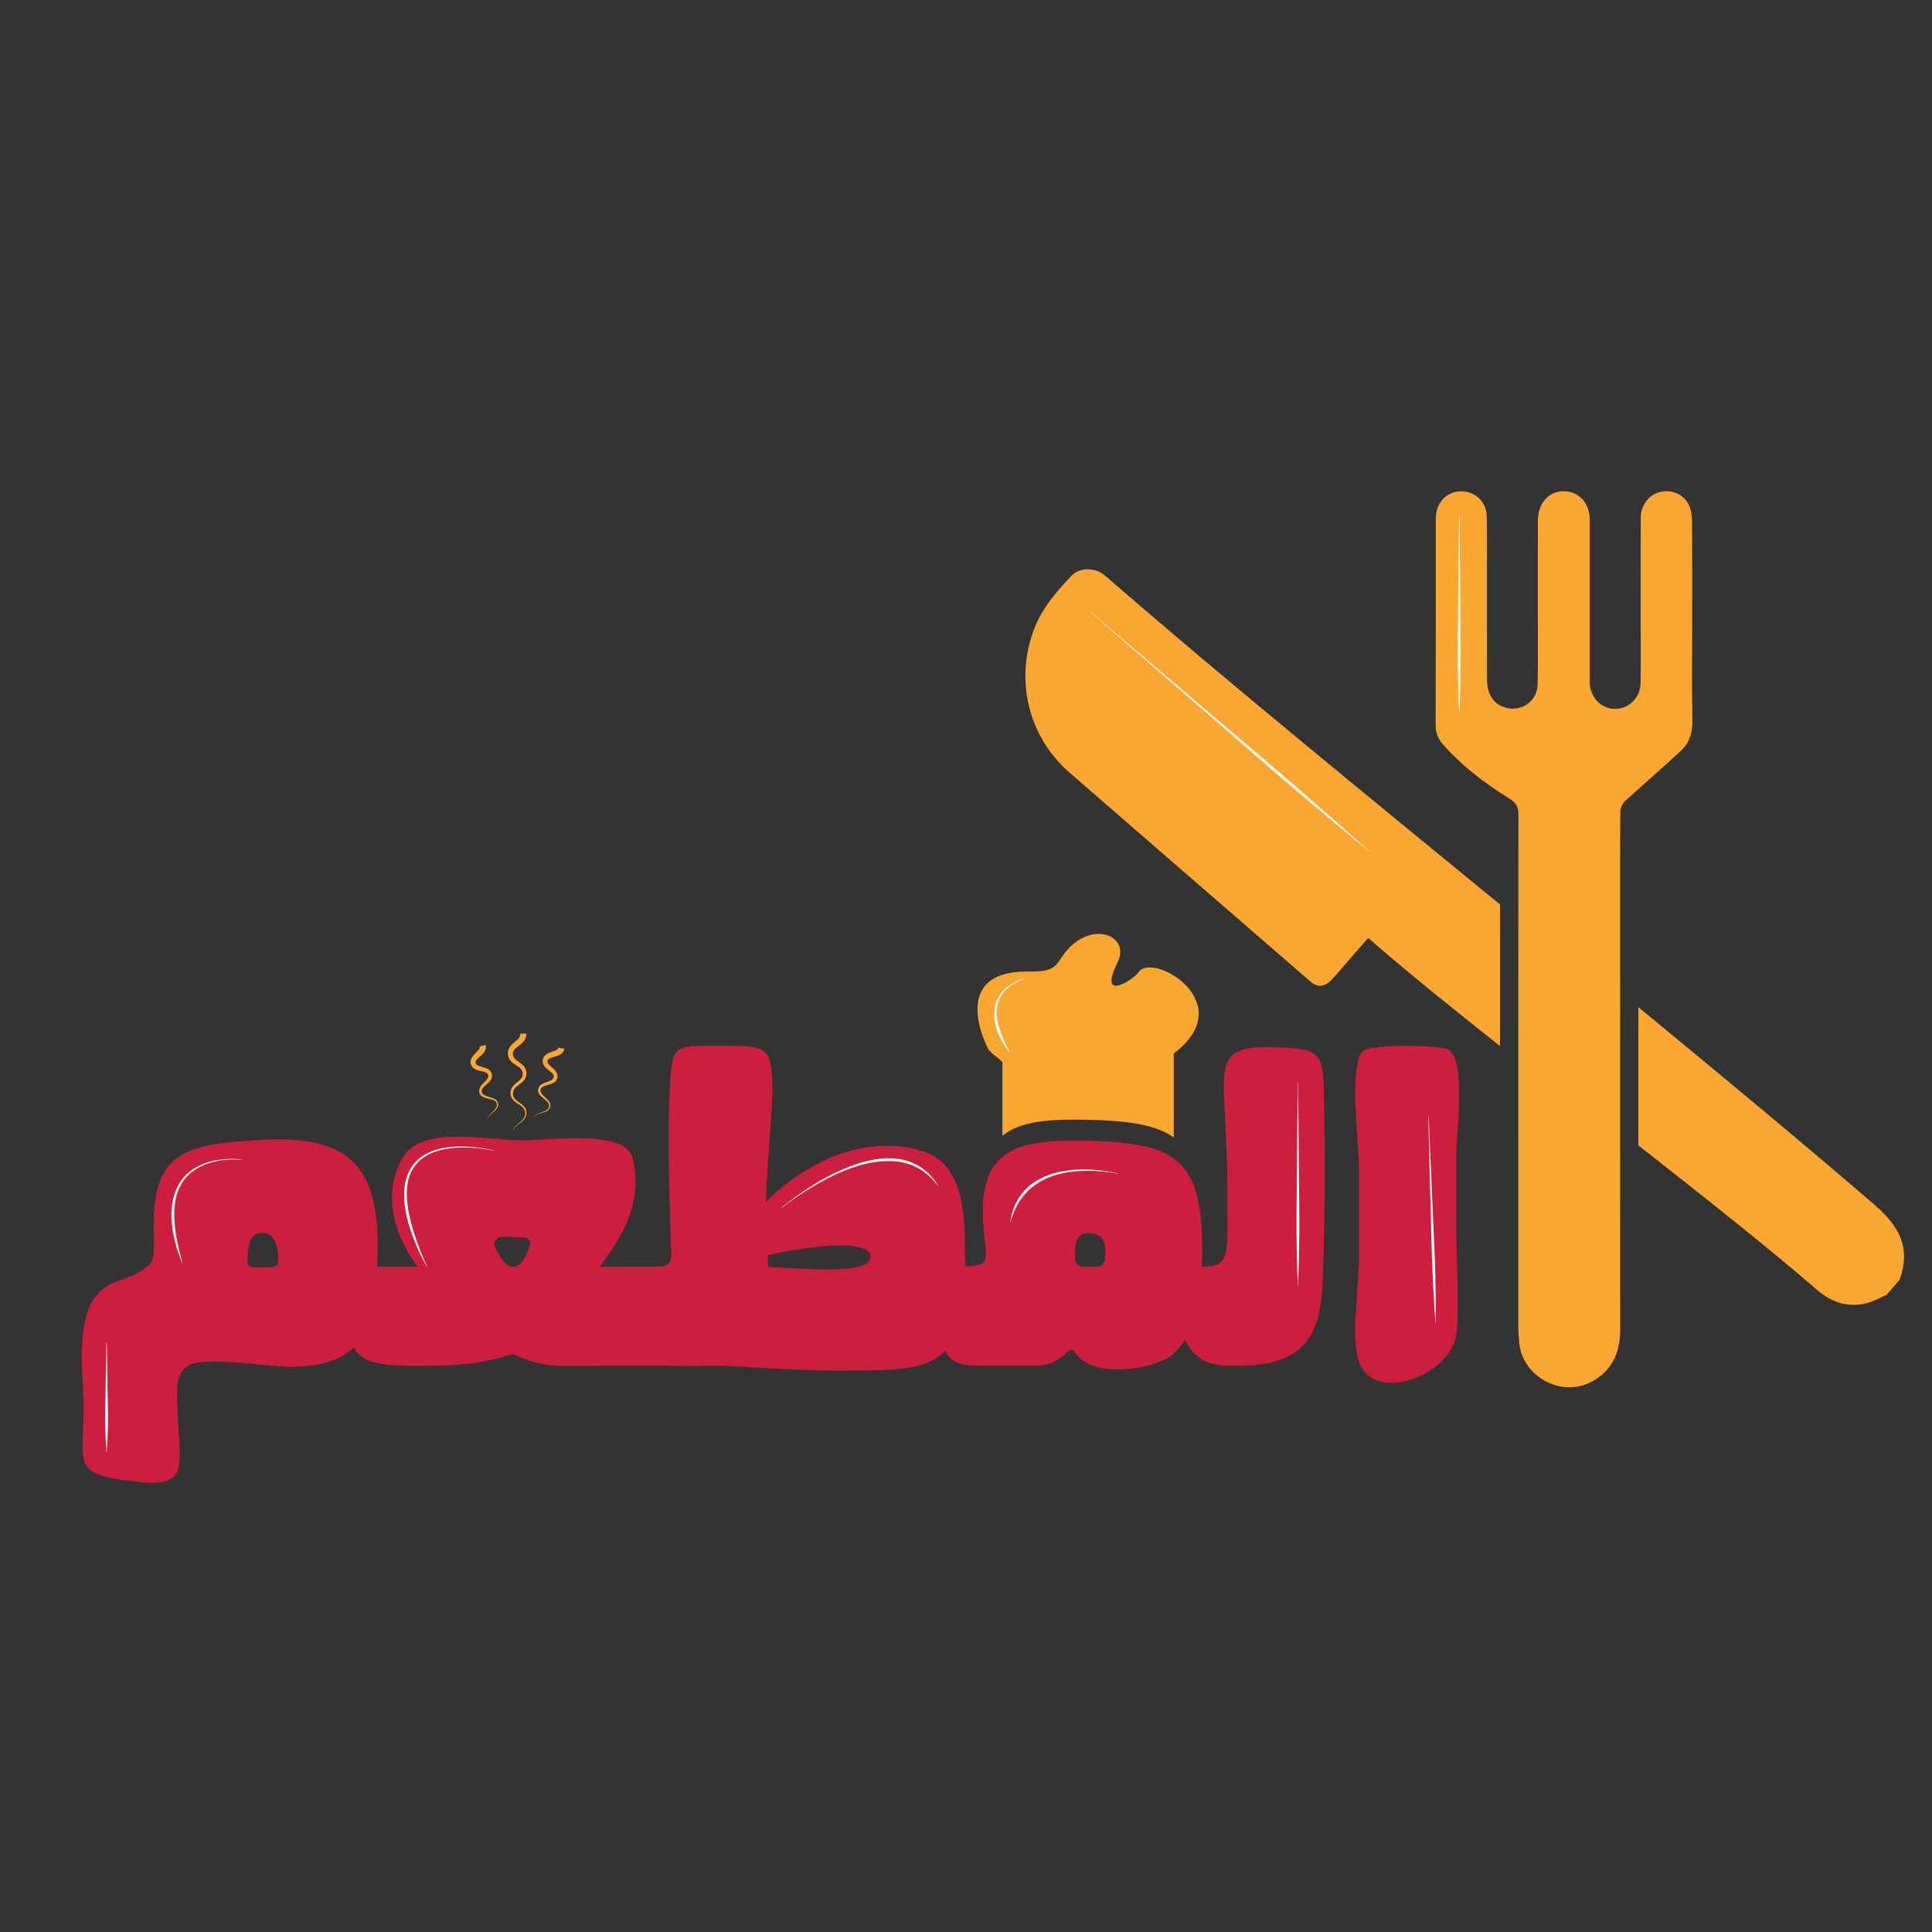 <?xml version="1.0" encoding="utf-8"?>
<!-- Generator: Adobe Illustrator 24.0.1, SVG Export Plug-In . SVG Version: 6.00 Build 0)  -->
<svg version="1.1" id="Layer_1" xmlns="http://www.w3.org/2000/svg" xmlns:xlink="http://www.w3.org/1999/xlink" x="0px" y="0px"
	 viewBox="0 0 2834.65 2834.65" style="enable-background:new 0 0 2834.65 2834.65;" xml:space="preserve">
<rect x="0" y="0" width="2834.65" height="2834.65" fill="#333333" stroke="none"/>
<style type="text/css">
	.st0{fill:none;}
	.st1{fill:#FAA731;}
	.st2{fill:#CD1F3D;}
	.st3{fill:#FFFFFF;}
	.st4{fill:#FAA730;}
</style>
<g>
	<path class="st0" d="M1596.3,1809.37c-18.43,0-19.55,16.76-18.99,37.98c0.56,6.7,5.03,11.17,11.17,11.17h21.78
		c6.14,0,11.17-6.14,11.17-12.29C1622.56,1825.57,1621.44,1809.37,1596.3,1809.37z"/>
	<path class="st1" d="M1590.72,1642.8c62.37,1.32,104.4,6.61,131.42,26.08v-123.19c98.51-74.15-30.95-149.9-51.57-119.26
		c-7.24,10.76-60.85,45.92-30.72-14.79c20-40.29-42.87-64.51-81.18-8.42c-10.03,14.69-12.68,22.86-50.45,22.32
		c-99.92-1.42-75.28,79.86-58.82,112.5c4.26,8.46,15.95,13.21,21.34,20.66v107.75C1495.77,1645.8,1536.56,1641.87,1590.72,1642.8z"
		/>
	<path class="st2" d="M1722.14,1699.71c-27.02-19.47-69.05-24.76-131.42-26.08c-54.15-0.93-94.95,3-119.98,23.66
		c-19.89,16.42-29.84,43.41-28.6,86.94c1.12,64.79,22.34,74.29-39.66,74.29h-14.52c-6.14,0-11.17,5.03-11.17,11.73
		c0.56,111.16,2.23,133.5,59.77,133.5h70.38c23.46,0,37.98,0.56,60.33-21.23c2.79-3.35,7.26-2.79,9.5,1.12
		c27.37,42.45,120.09,23.46,143,4.47c34.07-29.05,44.13-86.58,44.13-154.73C1763.88,1761.3,1752.47,1721.57,1722.14,1699.71z
		 M1621.44,1846.23c0,6.14-5.03,12.29-11.17,12.29h-21.78c-6.15,0-10.61-4.47-11.17-11.17c-0.56-21.23,0.56-37.98,18.99-37.98
		C1621.44,1809.37,1622.56,1825.57,1621.44,1846.23z"/>
	<path class="st2" d="M430.04,2005.43c-17.87,0.56-54.18-4.47-87.7-6.7c-62-3.35-84.35-2.23-82.67,53.06
		c2.23,99.43,25.69,135.17-70.38,120.65c-84.9-10.05-66.47-26.25-66.47-107.81c-0.56-46.36-11.73-117.86,15.08-159.19
		c18.99-27.93,44.69-24.58,68.7-40.78c21.23-13.96,19.55-14.52,18.99-62c-1.12-108.92,39.66-124,156.96-130.15
		c125.68-7.26,173.16,34.63,171.48,160.87C551.81,1927.23,549.01,2003.75,430.04,2005.43z M385.91,1808.81
		c-16.2,0-21.23,11.17-22.34,30.72c-1.12,21.23-1.12,20.11,18.43,20.11c25.69,0,27.93,0,25.69-21.23
		C406.02,1822.77,399.87,1808.81,385.91,1808.81z"/>
	<path class="st2" d="M991.95,2003.75h-75.97c-49.15-0.56-55.3,1.12-99.98,0c-19.55-0.56-41.89-6.7-63.68-17.32
		c-44.69,15.64-91.05,17.32-122.89,17.32c-58.65,0.56-113.95,1.68-113.95-44.69c0-13.41-3.91-100.54,8.94-100.54h88.26
		c-30.72-40.22-54.18-103.34-22.34-159.19c27.93-49.15,123.44-26.25,173.72-26.25c46.36,0,153.61-16.2,164.22,26.25
		c18.43,78.2-30.16,131.27-48.04,159.19c21.79,0.56,26.81-0.56,60.33,0c29.61,0.56,34.63-3.91,34.63,20.11
		C975.19,1962.97,1003.12,2003.75,991.95,2003.75z M725.51,1827.8c6.7,15.64,16.76,30.72,26.81,30.72
		c11.73,0,17.87-10.61,25.14-31.28c1.68-5.03-1.68-11.73-7.26-11.73c-12.29,0-21.78-1.12-34.07-1.12
		C730.54,1814.39,723.28,1822.77,725.51,1827.8z"/>
	<path class="st2" d="M1415.89,1852.94c0,161.99-49.71,156.96-183.21,158.08c-78.2,0-159.19-8.38-191.59-7.26
		c-112.83,3.91-133.5-7.82-131.82-91.61c1.12-40.78-4.47-53.06,18.99-53.62c15.08-0.56,27.37,0.56,37.42,0
		c18.43-0.56,20.67-4.47,18.43-41.33c-1.68-54.74-5.03-150.82-1.68-213.94c3.91-74.29,4.47-68.7,77.64-68.7
		c64.24,0,72.06,0,73.17,60.33c1.12,22.9-7.26,99.43-9.5,168.13c69.26-67.03,151.93-96.63,227.34-74.85
		C1417.57,1706.59,1415.89,1789.26,1415.89,1852.94z M1277.37,1844c0-30.72-116.18-11.17-150.82-2.23c0,9.5,0,13.96,0.56,17.32
		C1162.86,1859.08,1277.37,1873.6,1277.37,1844z"/>
	<path class="st2" d="M1942.05,1835.62c-2.79,87.7,2.79,168.13-124,168.13h-17.87c-74.85,0-74.85-83.23-75.41-134.06
		c0-6.15,5.03-11.17,11.17-11.17h25.14c46.36,0,39.66-11.17,39.66-130.71c0-21.78-2.23-63.12-3.91-99.98
		c-3.35-67.59-5.03-93.28,68.15-91.61c83.79,2.79,75.97,6.7,78.2,107.81C1944.28,1706.59,1943.72,1784.79,1942.05,1835.62z"/>
	<path class="st2" d="M2136.42,1795.96c0,40.78,5.03,120.09,0.56,160.87c-7.26,59.77-118.98,104.45-143,41.89
		c-12.29-34.07,0-114.51,0-151.37v-122.89c0-4.47,0-8.94,0-13.41v-0.56c0-28.49-16.2-151.37,6.7-169.25
		c11.73-8.94,112.83-8.38,124.56-1.12c26.81,15.64,11.17,127.91,11.17,156.96C2136.42,1777.53,2136.98,1715.52,2136.42,1795.96z"/>
	<path class="st1" d="M2750.12,1767.5c-102.42-88.26-221.62-187.23-346.29-289.74c-0.01,67.56-0.02,135.13-0.02,202.69
		c99.32,78.04,195.54,154.18,261.43,211.46c21.6,18.78,45.55,27.06,73.47,20.17c10.08-2.49,19.41-7.98,29.09-12.1
		c6.39-7.37,12.77-14.74,19.16-22.1C2804.43,1831.09,2786.32,1798.68,2750.12,1767.5z"/>
	<path class="st1" d="M1632.14,853.91c-4.35-3.77-8.61-7.67-13.19-11.15c-13.42-10.23-35.06-10.29-46.52,1.71
		c-21.71,22.73-42.4,46.36-54.31,76.27c-29.85,75-10,159.68,51.06,212.8c116.63,101.47,233.57,202.59,350.39,303.85
		c1.67,1.45,3.32,2.93,5.07,4.3c8.09,6.34,16.48,6.21,24.36,0.08c4.48-3.49,8.26-7.96,12.03-12.27
		c15.33-17.52,30.53-35.16,46.36-53.41c5.43,4.7,9.4,8.15,13.37,11.59c47.64,41.3,111.08,92.45,180.05,147.07
		c0.01-69.2,0.05-138.4,0.11-207.6C1998.92,1161.74,1794.3,994.48,1632.14,853.91z"/>
	<path class="st1" d="M2377.03,1379.5c0-62.91-0.16-125.82,0.3-188.73c0.04-5.15,2.95-11.69,6.74-15.17
		c27.27-25.11,55.56-49.13,82.59-74.5c12.34-11.58,16.84-26.79,16.46-44.51c-0.99-47.38-0.34-94.8-0.34-142.21
		c0-49.18,0.18-98.36-0.17-147.53c-0.06-8.23-0.86-17.11-4.01-24.54c-7.11-16.77-25.22-24.63-43.03-20.41
		c-16.12,3.82-28.18,19.25-28.25,37.3c-0.2,50.51-0.07,101.01-0.08,151.52c-0.01,30.57,0.34,61.15-0.16,91.71
		c-0.34,21.18-16.95,37.46-37.06,37.64c-20.64,0.19-37.01-16.56-37.5-38.43c-0.11-4.87-0.03-9.75-0.03-14.62
		c0-74.87,0.06-149.75-0.04-224.62c-0.03-23.5-14.74-40.29-35.86-41.59c-22.89-1.41-40.02,16.45-40.17,42.78
		c-0.26,47.4-0.06,94.81-0.09,142.22c-0.02,32.78,0.41,65.58-0.33,98.35c-0.55,24.24-22.79,40.23-46.1,34.37
		c-17.64-4.44-28.07-19.33-28.13-41.4c-0.17-58.04-0.04-116.08-0.07-174.11c-0.01-22.15,0.32-44.31-0.39-66.44
		c-0.6-18.66-13.94-32.74-31.79-35.26c-23.66-3.33-42.81,13.7-42.85,38.9c-0.16,101.01,0.07,202.03-0.3,303.04
		c-0.04,11.48,3.35,20.46,10.69,28.85c28.01,32,61.69,57.18,97.42,79.52c10.09,6.31,13.4,12.41,13.39,23.9
		c-0.06,43.88-0.09,87.76-0.12,131.64c-0.06,69.2-0.09,138.4-0.11,207.6c-0.03,136.35,0,272.71,0.04,409.06
		c0,8.84,0.48,17.71,1.35,26.51c4.91,50,62.7,80.88,106.64,56.74c29.82-16.38,41.52-42.77,41.49-76.03
		c-0.11-99.58-0.13-199.16-0.13-298.73c0-67.56,0.01-135.13,0.02-202.69C2377.02,1426.23,2377.03,1402.87,2377.03,1379.5z"/>
</g>
<g>
	<path class="st3" d="M1599.59,897.36l102.79,87.22l102.66,87.37c34.23,29.11,68.61,58.05,102.53,87.53
		c33.85,29.55,67.76,59.05,101.1,89.2l-0.26,0.3c-34.84-28.41-69.12-57.46-103.45-86.46c-34.26-29.08-68.06-58.69-102.01-88.13
		l-101.88-88.28l-101.75-88.44L1599.59,897.36z"/>
</g>
<g>
	<path class="st3" d="M2141.15,754.85l0.8,72.51l0.6,72.51c0.22,24.17,0.66,48.34,0.4,72.51c-0.14,12.09-0.29,24.17-0.61,36.26
		l-0.48,18.13c-0.24,6.04-0.41,12.09-0.71,18.13h-0.4c-0.31-6.04-0.47-12.09-0.71-18.13l-0.48-18.13
		c-0.32-12.09-0.46-24.17-0.61-36.26c-0.26-24.17,0.18-48.34,0.4-72.51l0.6-72.51l0.8-72.51H2141.15z"/>
</g>
<g>
	<path class="st3" d="M1504.48,1435.73c-2.69,0.74-5.32,1.75-7.89,2.85c-2.57,1.1-5.08,2.34-7.49,3.74
		c-4.84,2.76-9.34,6.11-13.21,10.05c-3.89,3.91-7.15,8.43-9.45,13.38c-2.31,4.95-3.64,10.32-4.07,15.75
		c-0.11,1.36-0.24,2.71-0.16,4.08c0.05,1.37-0.01,2.73,0.12,4.09l0.45,4.08c0.05,0.68,0.2,1.35,0.33,2.02l0.39,2.02
		c0.25,1.35,0.48,2.69,0.88,4.01l1.03,3.99c0.33,1.33,0.83,2.62,1.23,3.94c0.43,1.31,0.77,2.65,1.28,3.93l1.45,3.89
		c0.48,1.3,0.95,2.6,1.53,3.87l1.64,3.83c0.55,1.28,1.08,2.57,1.71,3.82l1.81,3.78c0.6,1.26,1.15,2.56,1.83,3.78
		c1.28,2.49,2.57,4.99,3.78,7.55l-0.34,0.22c-1.72-2.24-3.37-4.54-5.02-6.84c-1.62-2.32-3.05-4.77-4.55-7.19
		c-0.36-0.61-0.76-1.2-1.1-1.83l-0.99-1.89l-1.98-3.78c-0.69-1.25-1.23-2.57-1.8-3.88l-1.71-3.93c-0.56-1.32-0.96-2.7-1.45-4.05
		c-0.44-1.36-0.95-2.71-1.31-4.1c-0.66-2.8-1.47-5.57-1.8-8.45c-0.93-5.69-1.09-11.54-0.41-17.29c0.66-5.75,2.28-11.42,4.91-16.57
		c2.62-5.16,6.21-9.77,10.39-13.68c4.19-3.91,8.96-7.12,14.01-9.7c5.04-2.61,10.36-4.62,15.87-5.9L1504.48,1435.73z"/>
</g>
<g>
	<path class="st3" d="M1145.87,1772.58c8.38-7.06,17.14-13.65,26.08-19.98c8.96-6.31,18.14-12.31,27.57-17.92
		c9.45-5.57,19.12-10.79,29.08-15.44c9.95-4.67,20.17-8.79,30.68-12.12c10.5-3.34,21.32-5.88,32.36-7.09
		c5.52-0.56,11.1-0.81,16.67-0.58c5.57,0.26,11.14,0.92,16.6,2.17c10.89,2.54,21.36,7.17,30.2,13.97
		c4.42,3.39,8.47,7.21,12.16,11.32c3.59,4.21,6.83,8.68,9.68,13.37l-0.33,0.22c-3.35-4.33-6.8-8.54-10.68-12.34
		c-3.86-3.8-8.01-7.29-12.46-10.31c-8.9-6.05-18.96-10.18-29.43-12.33c-5.22-1.14-10.57-1.73-15.92-1.93
		c-5.36-0.23-10.74-0.11-16.11,0.37c-10.74,0.93-21.39,3.16-31.81,6.21c-10.41,3.09-20.6,6.98-30.54,11.43
		c-9.96,4.43-19.65,9.44-29.16,14.81c-9.51,5.35-18.81,11.1-27.89,17.17c-9.07,6.09-17.97,12.46-26.5,19.3L1145.87,1772.58z"/>
</g>
<g>
	<path class="st3" d="M1640.76,1722.19c-7.92-1.69-15.98-2.76-24.04-3.51c-8.07-0.72-16.16-1.03-24.24-0.88
		c-8.08,0.12-16.15,0.71-24.11,1.9c-7.96,1.18-15.83,2.97-23.42,5.54c-15.22,5.04-29.07,13.7-39.84,25.31
		c-5.41,5.79-9.95,12.4-13.65,19.48c-1.83,3.55-3.51,7.21-4.93,10.98c-1.54,3.73-2.67,7.62-3.88,11.5l-0.39-0.08
		c1.23-8.05,3.32-16.05,6.66-23.6l1.27-2.83l1.42-2.76c0.46-0.93,0.98-1.82,1.5-2.71c0.53-0.89,1.01-1.81,1.59-2.67
		c2.18-3.53,4.73-6.82,7.43-9.98c5.45-6.3,12.05-11.56,19.16-15.82c7.17-4.18,14.81-7.46,22.68-9.86
		c7.86-2.44,15.93-4.07,24.05-5.07c8.12-1.02,16.3-1.41,24.46-1.33c8.16,0.11,16.3,0.7,24.38,1.69c8.08,1.02,16.11,2.35,24.01,4.31
		L1640.76,1722.19z"/>
</g>
<g>
	<path class="st3" d="M1904.5,1587.7l0.8,74.68l0.6,74.68c0.22,24.89,0.66,49.79,0.4,74.68c-0.14,12.45-0.29,24.89-0.61,37.34
		l-0.48,18.67c-0.24,6.22-0.41,12.45-0.71,18.67h-0.4c-0.31-6.22-0.47-12.45-0.71-18.67l-0.48-18.67
		c-0.32-12.45-0.46-24.89-0.61-37.34c-0.26-24.89,0.18-49.79,0.4-74.68l0.6-74.68l0.8-74.68H1904.5z"/>
</g>
<g>
	<path class="st3" d="M2095.99,1637.74l3.44,75.8l3.24,75.81c1.1,25.27,2.42,50.53,3.04,75.82c0.3,12.64,0.59,25.29,0.71,37.94
		l0.18,18.97c-0.02,6.33,0.03,12.65-0.05,18.98l-0.4,0.01c-0.53-6.31-0.91-12.62-1.37-18.93l-1.14-18.94
		c-0.76-12.63-1.34-25.26-1.93-37.89c-1.14-25.27-1.58-50.56-2.24-75.84l-2.04-75.85l-1.84-75.86L2095.99,1637.74z"/>
</g>
<g>
	<path class="st3" d="M725.05,1688.49c-5.73-1.3-11.54-2.27-17.36-3.04c-5.83-0.77-11.68-1.32-17.54-1.61
		c-11.72-0.59-23.51-0.21-35.03,1.75c-11.49,1.91-22.8,5.58-32.48,11.89c-4.84,3.13-9.14,7.04-12.75,11.49
		c-3.6,4.46-6.45,9.49-8.5,14.85c-2.05,5.36-3.3,11.01-3.97,16.73c-0.66,5.72-0.81,11.52-0.42,17.3l0.1,2.17l0.2,2.17
		c0.14,1.44,0.25,2.89,0.43,4.33c0.42,2.87,0.75,5.76,1.3,8.62l0.74,4.3l0.9,4.27c0.56,2.86,1.31,5.68,2.01,8.51
		c2.83,11.33,6.51,22.46,10.52,33.48c0.96,2.77,2.05,5.5,3.11,8.24l1.59,4.11l1.68,4.07c1.11,2.72,2.15,5.47,3.34,8.17
		c1.16,2.7,2.3,5.42,3.43,8.14l-0.36,0.17c-2.79-5.19-5.5-10.43-8.07-15.74l-1.92-3.99l-1.82-4.04c-1.2-2.7-2.45-5.37-3.57-8.11
		c-4.64-10.87-8.64-22.04-11.8-33.49c-3.04-11.46-5.38-23.22-5.78-35.2c-0.27-5.97,0.01-11.99,0.83-17.94
		c0.83-5.95,2.27-11.85,4.55-17.44c2.25-5.6,5.36-10.88,9.24-15.51c3.88-4.63,8.48-8.65,13.58-11.83
		c10.2-6.41,21.86-9.94,33.57-11.68c11.75-1.73,23.65-1.83,35.42-0.98c5.89,0.43,11.75,1.12,17.58,2.02
		c5.83,0.91,11.62,2.01,17.35,3.45L725.05,1688.49z"/>
</g>
<g>
	<path class="st3" d="M354.48,1701.6c-9.2-0.84-18.51-0.53-27.66,0.61c-9.15,1.17-18.17,3.34-26.68,6.78
		c-8.49,3.43-16.45,8.21-23.07,14.45c-6.64,6.22-11.81,13.9-15.23,22.28c-1.72,4.19-3.03,8.55-4.01,12.98
		c-1,4.43-1.51,8.97-1.87,13.5c-0.65,9.08-0.29,18.24,0.67,27.35c1.89,18.26,6.31,36.24,11.25,54.12l-0.38,0.13
		c-3.52-8.6-6.62-17.38-9.13-26.36c-2.54-8.97-4.49-18.13-5.72-27.42c-0.35-2.32-0.49-4.66-0.74-7c-0.18-2.34-0.29-4.69-0.38-7.04
		c-0.01-2.35-0.07-4.7,0.05-7.06c0.05-1.18,0.07-2.35,0.15-3.53l0.28-3.53c0.94-9.38,3.07-18.72,6.88-27.4
		c3.77-8.69,9.37-16.62,16.41-22.94c7.03-6.35,15.35-11.09,24.1-14.4c8.79-3.27,18-5.2,27.27-6.11c9.27-0.89,18.61-0.93,27.85,0.18
		L354.48,1701.6z"/>
</g>
<g>
	<path class="st3" d="M156.58,1969.66l0.8,40.09l0.6,40.09c0.17,13.36,0.69,26.72,0.4,40.08c-0.14,6.68-0.3,13.36-0.59,20.04
		c-0.26,6.68-0.66,13.36-1.21,20.04h-0.4c-0.54-6.68-0.95-13.36-1.21-20.04c-0.29-6.68-0.45-13.36-0.59-20.04
		c-0.29-13.36,0.23-26.72,0.4-40.08l0.6-40.09l0.8-40.09H156.58z"/>
</g>
<g>
	<path class="st4" d="M772.28,1516.44c0.04,2.45-0.43,5.09-1.48,7.46c-1.03,2.39-2.6,4.34-4.19,5.96c-3.23,3.18-6.6,5.22-9.23,7.45
		c-1.3,1.1-2.43,2.22-3.23,3.39c-0.79,1.18-1.33,2.39-1.53,3.78c-0.21,1.38-0.16,2.94,0.17,4.27c0.31,1.36,0.99,2.58,1.93,3.78
		c1.93,2.41,5.03,4.44,8.23,6.79c1.6,1.2,3.25,2.5,4.77,4.12c1.5,1.62,2.88,3.57,3.66,5.81c0.81,2.23,1.07,4.54,0.93,6.78
		c-0.11,2.27-0.81,4.58-1.91,6.58c-1.1,2.01-2.61,3.64-4.13,5.05c-1.54,1.4-3.14,2.58-4.68,3.74c-3.06,2.28-5.99,4.48-7.6,7.35
		c-0.79,1.43-1.3,2.99-1.39,4.67c-0.11,1.69,0.08,3.4,0.63,4.95c0.53,1.58,1.51,2.99,2.69,4.3c1.2,1.3,2.64,2.46,4.14,3.58
		c3.01,2.26,6.41,4.37,9.05,7.54c1.28,1.59,2.34,3.45,2.84,5.47c0.51,2.01,0.59,4.06,0.31,6.08c-0.27,2.03-1.09,3.96-2.2,5.63
		c-1.12,1.68-2.55,3.07-4.03,4.33c-2.98,2.51-6.25,4.53-8.96,7.2c-1.33,1.35-2.53,2.85-3.29,4.59c-0.78,1.73-1.15,3.65-1.13,5.57
		c-0.11-1.92,0.16-3.87,0.87-5.68c0.69-1.82,1.85-3.43,3.15-4.87c2.64-2.87,5.86-5.07,8.62-7.65c1.37-1.3,2.65-2.68,3.59-4.25
		c0.93-1.57,1.56-3.29,1.71-5.09c0.17-1.79,0-3.64-0.52-5.32c-0.51-1.7-1.47-3.21-2.65-4.55c-2.42-2.67-5.73-4.54-8.96-6.71
		c-1.62-1.1-3.25-2.27-4.74-3.72c-1.46-1.46-2.81-3.2-3.62-5.23c-0.83-2.03-1.18-4.2-1.14-6.34c0.02-2.16,0.58-4.38,1.56-6.35
		c0.98-1.98,2.38-3.65,3.83-5.11c1.46-1.45,3-2.71,4.48-3.94c2.95-2.42,5.74-4.79,7.11-7.61c0.67-1.4,1.05-2.87,1.05-4.45
		c0.02-1.59-0.26-3.15-0.83-4.51c-1.13-2.75-3.7-4.88-6.76-6.91c-3.04-2.07-6.65-4.02-9.78-7.46c-1.53-1.72-2.87-3.87-3.56-6.23
		c-0.71-2.37-0.9-4.71-0.66-7.14c0.22-2.44,1.13-4.88,2.39-6.94c1.27-2.07,2.85-3.73,4.39-5.19c3.12-2.86,6.24-5.04,8.36-7.39
		c2.13-2.37,2.94-4.54,2.77-7.3L772.28,1516.44z"/>
</g>
<g>
	<path class="st4" d="M712.58,1533.15c0.57,2.37,0.39,5.17-0.52,7.39c-0.88,2.24-2.17,3.95-3.44,5.35c-2.56,2.81-5.18,4.79-7.3,6.85
		c-1.06,1.01-1.96,2.02-2.58,2.98c-0.65,0.97-0.89,1.79-0.97,2.64c-0.01,0.86,0.24,1.87,0.68,2.59c0.48,0.73,1.25,1.45,2.39,2.05
		c2.25,1.25,5.36,2.01,8.54,2.97c1.61,0.48,3.28,1.03,4.98,1.82c1.69,0.77,3.46,1.87,4.91,3.52c1.46,1.66,2.31,3.8,2.56,5.88
		c0.24,2.15-0.24,4.43-1.19,6.18c-0.92,1.79-2.12,3.21-3.34,4.46c-1.22,1.25-2.47,2.36-3.69,3.44c-2.4,2.13-4.8,4.21-6.05,6.57
		c-0.64,1.17-0.88,2.37-0.78,3.62c0.15,1.28,0.61,2.49,1.44,3.47c0.84,0.98,2.02,1.79,3.37,2.41c1.35,0.64,2.83,1.14,4.36,1.6
		c3.05,0.95,6.31,1.67,9.39,3.3c1.53,0.8,3,1.96,4.03,3.48c1.01,1.54,1.49,3.33,1.5,5.12c-0.05,1.81-0.66,3.55-1.59,4.98
		c-0.92,1.45-2.05,2.69-3.23,3.83c-2.36,2.29-4.94,4.26-7.1,6.64c-1.08,1.18-2.03,2.49-2.64,3.98c-0.61,1.48-0.73,3.15-0.38,4.74
		c-0.43-1.56-0.43-3.27,0.12-4.83c0.53-1.56,1.44-2.97,2.47-4.24c2.07-2.55,4.56-4.69,6.72-7.06c1.08-1.18,2.08-2.42,2.83-3.76
		c0.77-1.33,1.15-2.8,1.11-4.24c-0.09-1.44-0.59-2.88-1.42-4.01c-0.87-1.12-2.06-1.98-3.44-2.61c-2.75-1.27-5.93-1.81-9.11-2.59
		c-1.6-0.38-3.23-0.83-4.86-1.48c-1.62-0.64-3.27-1.57-4.64-2.98c-1.37-1.42-2.24-3.32-2.56-5.24c-0.31-1.96,0.03-4.1,0.85-5.82
		c0.8-1.75,1.9-3.22,3.04-4.52c1.14-1.31,2.33-2.48,3.48-3.63c1.15-1.14,2.26-2.25,3.24-3.39c0.98-1.13,1.8-2.29,2.3-3.42
		c0.52-1.14,0.61-2.2,0.45-3.27c-0.23-1.11-0.7-2.09-1.44-2.83c-1.49-1.53-4.33-2.43-7.34-3.14c-3.05-0.77-6.38-1.26-9.97-2.92
		c-1.77-0.82-3.66-2.12-5.08-4.03c-0.67-0.96-1.26-2.03-1.6-3.12c-0.39-1.08-0.57-2.23-0.64-3.43c-0.07-2.41,0.68-4.79,1.74-6.58
		c1.04-1.84,2.27-3.31,3.47-4.61c2.41-2.59,4.85-4.72,6.52-6.84c0.85-1.04,1.42-2.05,1.67-2.87c0.25-0.82,0.19-1.4-0.01-2.18
		L712.58,1533.15z"/>
</g>
<g>
	<path class="st4" d="M828.06,1538.88c-0.51,2.38-1.87,4.84-3.65,6.44c-1.76,1.64-3.66,2.62-5.41,3.35
		c-3.52,1.43-6.74,2.09-9.54,3.04c-1.39,0.46-2.64,0.98-3.61,1.57c-1,0.59-1.58,1.23-2.01,1.96c-0.38,0.77-0.6,1.79-0.5,2.63
		c0.12,0.87,0.5,1.85,1.27,2.88c1.49,2.09,3.96,4.12,6.42,6.36c1.24,1.13,2.52,2.35,3.71,3.79c1.19,1.43,2.31,3.18,2.91,5.29
		c0.6,2.13,0.45,4.42-0.23,6.41c-0.71,2.04-2.12,3.89-3.74,5.06c-1.61,1.21-3.3,1.98-4.94,2.59c-1.64,0.61-3.25,1.06-4.81,1.51
		c-3.08,0.89-6.14,1.72-8.29,3.32c-1.08,0.78-1.81,1.76-2.26,2.93c-0.41,1.22-0.52,2.51-0.2,3.75c0.33,1.25,1.05,2.48,2,3.63
		c0.94,1.16,2.06,2.25,3.24,3.32c2.34,2.17,4.97,4.22,7.05,7.03c1.04,1.39,1.86,3.06,2.13,4.88c0.24,1.83-0.09,3.65-0.86,5.27
		c-0.82,1.61-2.12,2.92-3.58,3.81c-1.45,0.91-3.01,1.54-4.57,2.06c-3.12,1.05-6.29,1.72-9.27,2.93c-1.48,0.6-2.91,1.37-4.09,2.45
		c-1.19,1.07-2.01,2.53-2.39,4.11c0.28-1.59,1.03-3.14,2.19-4.31c1.15-1.18,2.58-2.06,4.06-2.76c2.97-1.41,6.14-2.27,9.11-3.47
		c1.48-0.59,2.92-1.28,4.17-2.17c1.27-0.87,2.25-2.03,2.83-3.35c0.54-1.34,0.72-2.85,0.45-4.23c-0.3-1.39-1-2.68-1.98-3.83
		c-1.93-2.33-4.57-4.19-7.1-6.27c-1.28-1.04-2.56-2.14-3.75-3.43c-1.18-1.28-2.27-2.83-2.9-4.69c-0.62-1.87-0.59-3.96-0.05-5.83
		c0.57-1.91,1.79-3.69,3.28-4.89c1.48-1.24,3.1-2.08,4.69-2.76c1.59-0.69,3.17-1.24,4.71-1.77c1.53-0.53,3.02-1.06,4.39-1.66
		c1.37-0.59,2.62-1.29,3.55-2.1c0.96-0.81,1.5-1.72,1.82-2.75c0.27-1.1,0.27-2.19-0.08-3.17c-0.68-2.03-2.85-4.06-5.27-6
		c-2.42-2.01-5.21-3.89-7.73-6.94c-1.24-1.5-2.39-3.49-2.85-5.83c-0.19-1.16-0.27-2.37-0.1-3.51c0.11-1.15,0.45-2.26,0.9-3.37
		c0.98-2.2,2.68-4.03,4.4-5.19c1.73-1.21,3.47-2,5.12-2.66c3.29-1.3,6.41-2.17,8.84-3.36c1.22-0.58,2.17-1.24,2.74-1.87
		c0.58-0.64,0.78-1.18,0.93-1.97L828.06,1538.88z"/>
</g>
</svg>
